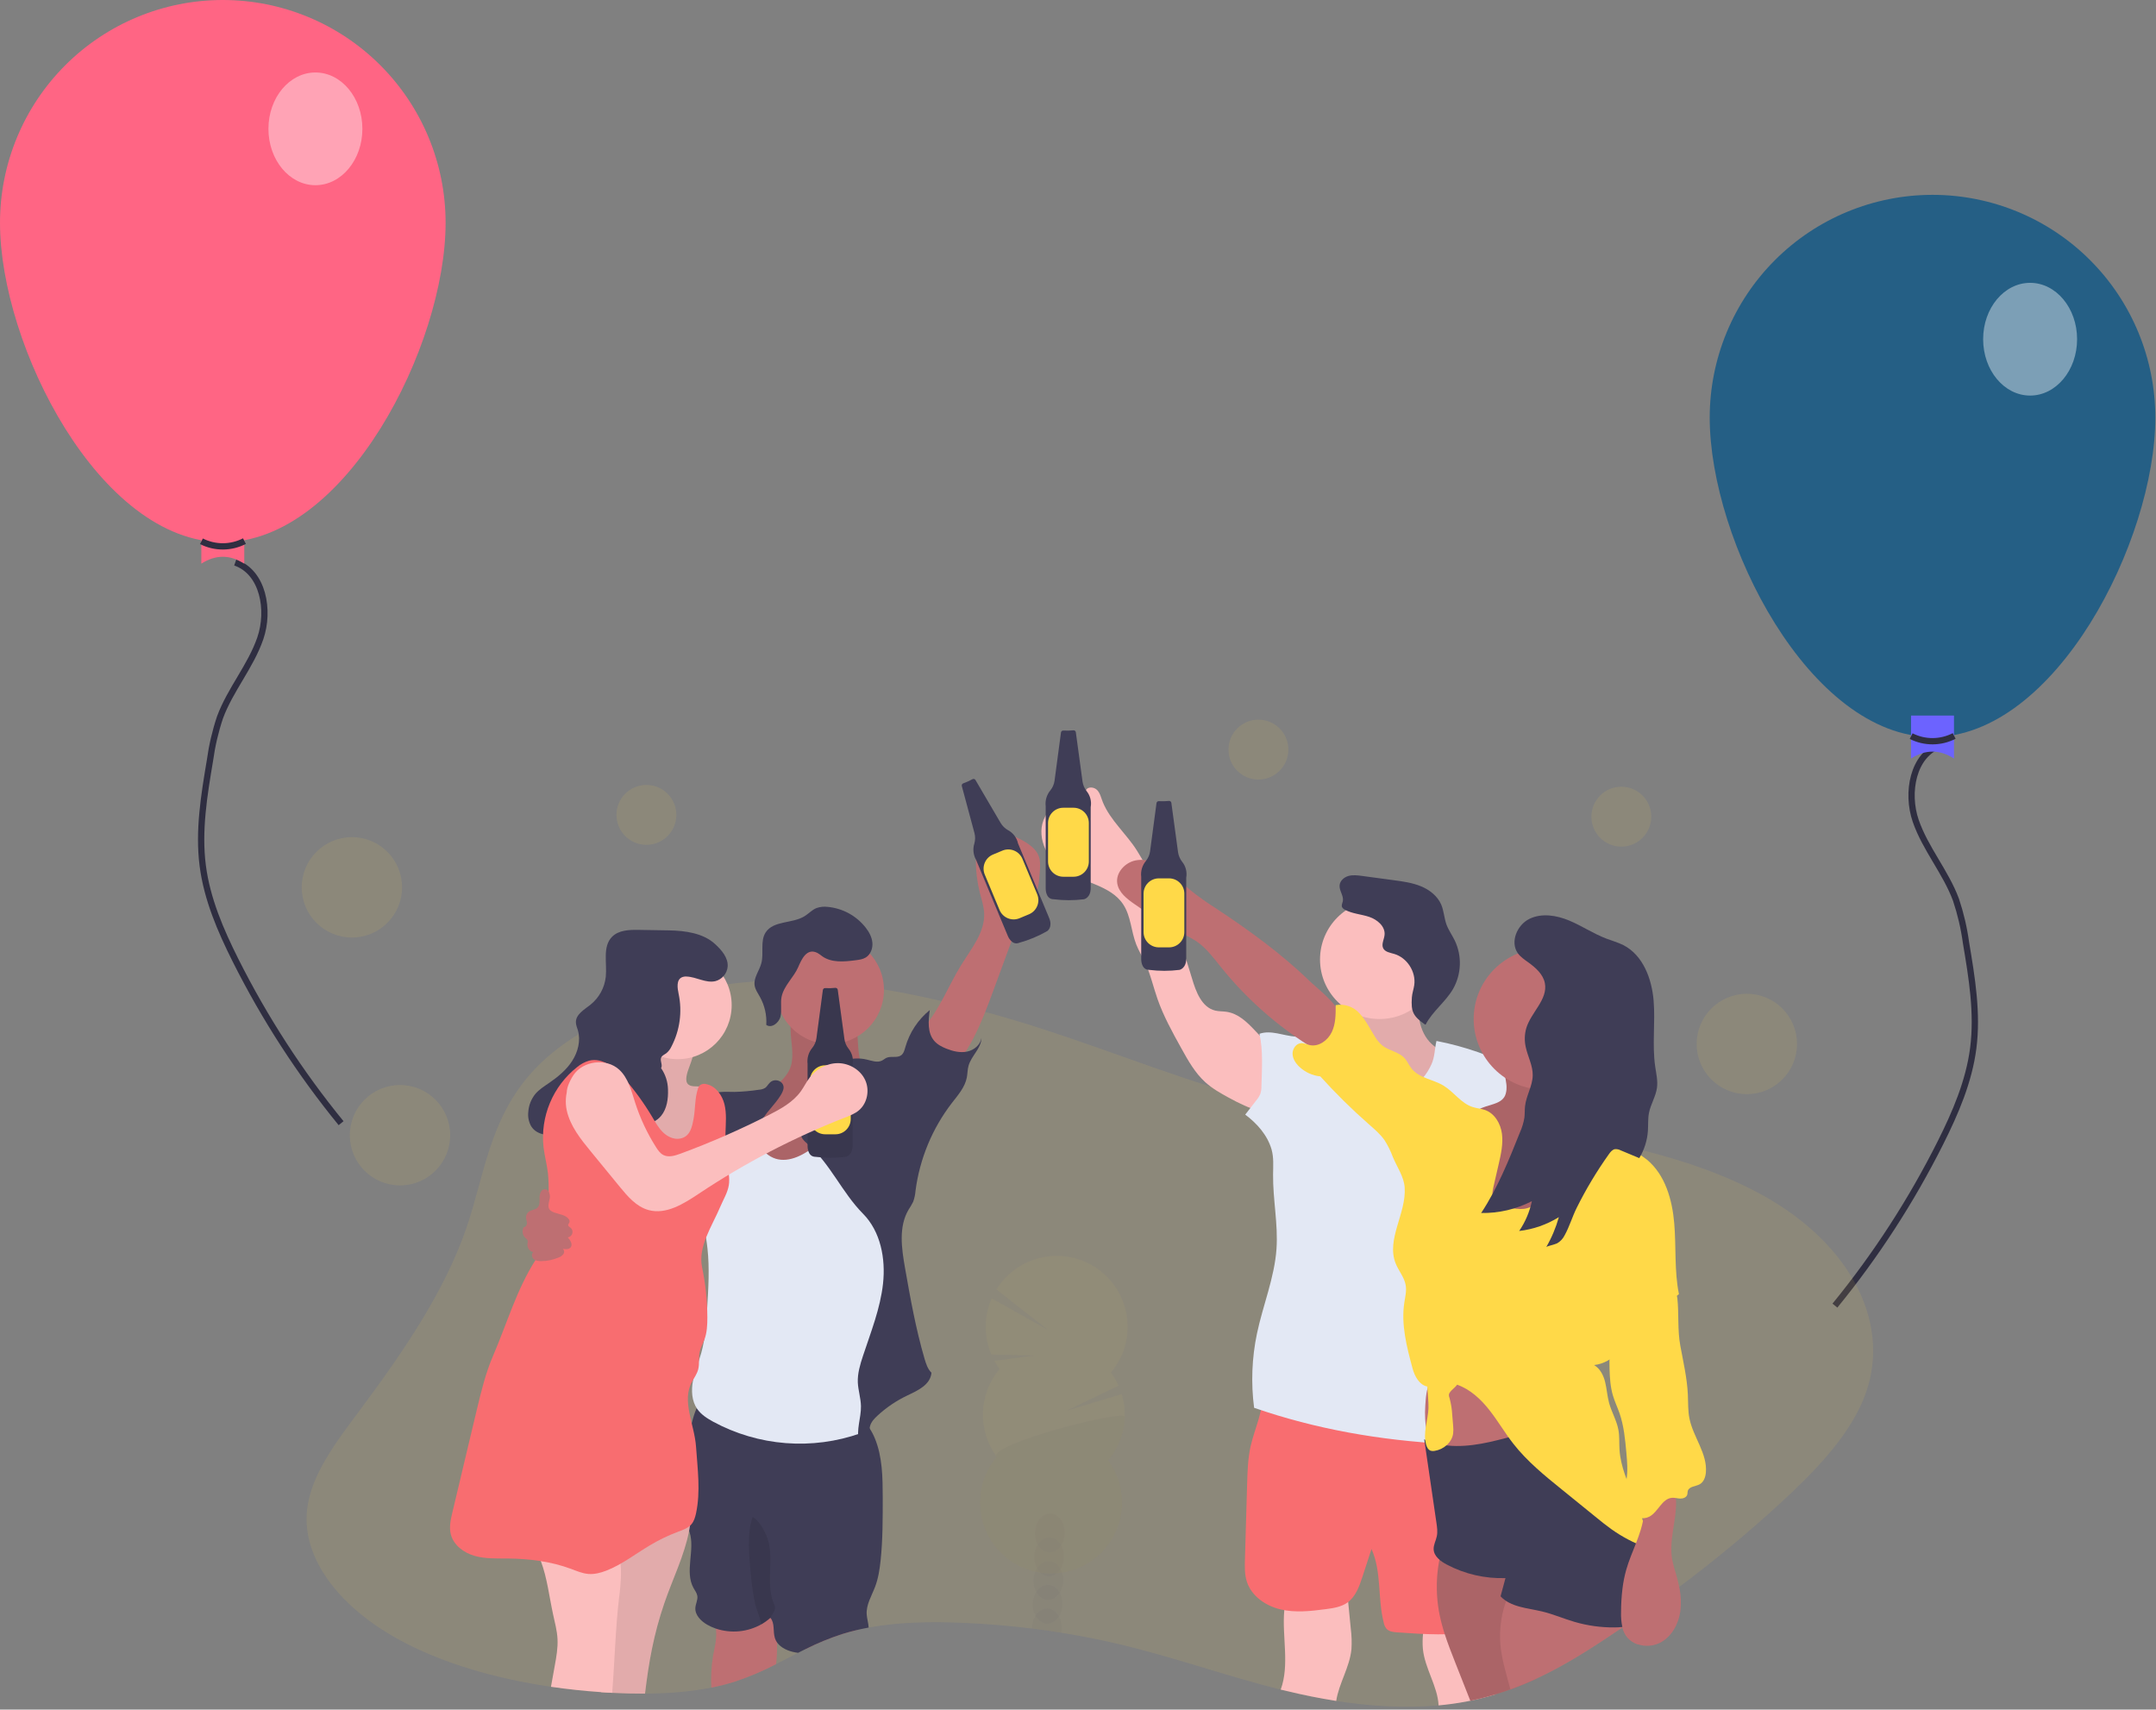 <svg width="686" height="544" viewBox="0 0 686 544" fill="none" xmlns="http://www.w3.org/2000/svg">
<rect x="0" y="0" width="686" height="544" fill="#808080" stroke="none"/>
<path d="M141.782 70.891C141.782 110.043 110.043 172.53 70.891 172.53C31.739 172.53 0 110.043 0 70.891C0 52.09 7.469 34.058 20.764 20.764C34.058 7.469 52.09 0 70.891 0C89.693 0 107.724 7.469 121.019 20.764C134.313 34.058 141.782 52.09 141.782 70.891Z" fill="#FF6584"/>
<path d="M74.846 179C83.755 182.067 85.888 194.216 82.823 203.126C79.759 212.036 73.269 219.426 70.004 228.264C68.514 232.722 67.444 237.308 66.809 241.965C64.943 253.052 63.073 264.334 64.51 275.485C65.874 286.063 70.159 296.036 74.94 305.569C84.2 324.028 95.463 341.412 108.526 357.406" stroke="#2F2E41" stroke-width="2"/>
<path d="M77.724 179.363C73.169 176.44 68.614 176.44 64.059 179.363V165.697H77.724V179.363Z" fill="#FF6584"/>
<path d="M64.094 172.241C66.217 173.316 68.566 173.871 70.946 173.862C73.326 173.852 75.669 173.277 77.784 172.185" stroke="#2F2E41" stroke-width="2"/>
<path opacity="0.4" d="M100.358 58.934C108.613 58.934 115.305 50.903 115.305 40.997C115.305 31.091 108.613 23.061 100.358 23.061C92.103 23.061 85.411 31.091 85.411 40.997C85.411 50.903 92.103 58.934 100.358 58.934Z" fill="white"/>
<path d="M617.516 237.051C608.607 240.118 606.475 252.267 609.539 261.177C612.603 270.086 619.093 277.477 622.359 286.315C623.849 290.772 624.918 295.359 625.553 300.016C627.419 311.103 629.29 322.385 627.852 333.536C626.489 344.114 622.203 354.086 617.422 363.62C608.162 382.079 596.899 399.463 583.836 415.457" stroke="#2F2E41" stroke-width="2"/>
<path d="M685.782 132.891C685.782 172.043 654.043 234.53 614.891 234.53C575.739 234.53 544 172.043 544 132.891C544 114.09 551.469 96.058 564.764 82.763C578.058 69.469 596.09 62 614.891 62C633.693 62 651.724 69.469 665.019 82.763C678.313 96.058 685.782 114.09 685.782 132.891Z" fill="#255F85"/>
<path d="M621.724 241.363C617.169 238.44 612.614 238.44 608.059 241.363V227.697H621.724V241.363Z" fill="#6C63FF"/>
<path d="M608.094 234.241C610.217 235.316 612.566 235.871 614.946 235.862C617.326 235.852 619.669 235.277 621.784 234.185" stroke="#2F2E41" stroke-width="2"/>
<path opacity="0.4" d="M645.947 125.873C654.202 125.873 660.894 117.842 660.894 107.936C660.894 98.03 654.202 90 645.947 90C637.692 90 631 98.03 631 107.936C631 117.842 637.692 125.873 645.947 125.873Z" fill="white"/>
<g clip-path="url(#clip0)">
<path opacity="0.1" d="M592.869 445.378C587.852 457.447 577.355 468.348 566.088 478.672C556.183 487.749 545.588 496.52 534.304 504.986C531.176 507.336 527.999 509.657 524.772 511.948L522.53 513.53C520.542 514.937 518.52 516.331 516.465 517.711L516.218 517.879C514.224 519.236 512.212 520.58 510.183 521.911C503.546 526.273 496.529 530.604 488.772 534.191C486.129 535.416 483.403 536.557 480.579 537.579C479.052 538.134 477.493 538.654 475.902 539.139C473.294 539.932 470.616 540.624 467.819 541.192C467.352 541.289 466.881 541.382 466.409 541.47C463.546 542.008 460.648 542.4 457.719 542.668C446.985 543.651 435.898 542.933 425.146 541.25C419.772 540.408 414.482 539.324 409.364 538.09C408.734 537.941 408.109 537.786 407.479 537.65C390.049 533.288 373.686 527.366 356.133 523.202C350.084 521.765 343.918 520.546 337.634 519.544C334.568 519.057 331.485 518.616 328.384 518.223C321.085 517.315 313.694 516.707 306.272 516.398C296.265 515.958 285.931 516.147 276.408 517.896C275.14 518.129 273.887 518.39 272.651 518.681C271.083 519.048 269.544 519.467 268.035 519.937C263.966 521.252 260.006 522.883 256.191 524.814C255.437 525.184 254.693 525.559 253.949 525.938C251.614 527.128 249.31 528.344 246.971 529.525C242.762 531.729 238.381 533.588 233.872 535.085C231.402 535.866 228.89 536.507 226.349 537.006C219.623 538.355 212.465 538.888 205.277 538.923C201.81 538.923 198.339 538.848 194.908 538.668H194.802C193.631 538.606 192.454 538.535 191.278 538.447C185.922 538.082 180.584 537.518 175.325 536.746C157.305 534.103 140.215 529.106 126.468 521.483C107.796 511.137 95.939 495.711 97.718 480.298C98.996 469.194 106.928 458.883 114.456 448.789C128.459 429.992 141.576 410.767 148.478 390.503C154.076 374.054 155.746 356.663 168.629 341.88C172.757 337.147 178.033 332.829 184.178 329.044C188.771 326.231 193.585 323.797 198.573 321.765C204.21 319.455 210.009 317.563 215.923 316.103C221.048 314.831 226.243 313.854 231.48 313.177C234.326 312.807 237.206 312.521 240.105 312.327C242.336 312.171 244.578 312.073 246.831 312.032H247.179C248.556 312.005 249.933 312.005 251.31 312.032C261.352 312.187 271.367 313.128 281.262 314.847C287.455 315.883 293.595 317.152 299.608 318.548C303.196 319.38 306.752 320.251 310.276 321.161C311.351 321.439 312.425 321.721 313.487 322.007C338.559 328.727 360.617 338.006 384.773 345.62C384.896 345.66 385.015 345.7 385.138 345.731C390.096 347.256 395.13 348.521 400.22 349.52C403.96 350.269 407.783 350.917 411.672 351.485C417.627 352.366 423.71 353.063 429.837 353.662L431.189 353.794C440.179 354.675 449.249 355.332 458.058 356.099C461.185 356.372 464.286 356.654 467.343 356.98C469.281 357.174 471.202 357.379 473.105 357.597C474.47 357.755 475.84 357.914 477.21 358.081C478.58 358.249 480.029 358.425 481.438 358.606C482.354 358.72 483.266 358.839 484.182 358.967C489.732 359.703 495.269 360.527 500.744 361.47C504.074 362.043 507.386 362.659 510.659 363.325C513.029 363.807 515.378 364.315 517.707 364.849C519.433 365.24 521.145 365.651 522.842 366.083C536.634 369.551 549.539 374.098 560.661 380.236C589.543 396.138 602.466 422.298 592.869 445.378Z" fill="#FFD948"/>
<path opacity="0.1" d="M205.673 268.832C210.935 268.832 215.2 264.565 215.2 259.302C215.2 254.038 210.935 249.771 205.673 249.771C200.411 249.771 196.146 254.038 196.146 259.302C196.146 264.565 200.411 268.832 205.673 268.832Z" fill="#FFD948"/>
<path opacity="0.1" d="M400.409 248.061C405.671 248.061 409.937 243.794 409.937 238.531C409.937 233.267 405.671 229 400.409 229C395.147 229 390.882 233.267 390.882 238.531C390.882 243.794 395.147 248.061 400.409 248.061Z" fill="#FFD948"/>
<path opacity="0.1" d="M515.878 269.405C521.14 269.405 525.405 265.138 525.405 259.874C525.405 254.611 521.14 250.344 515.878 250.344C510.616 250.344 506.351 254.611 506.351 259.874C506.351 265.138 510.616 269.405 515.878 269.405Z" fill="#FFD948"/>
<path opacity="0.1" d="M111.967 298.333C120.785 298.333 127.934 291.181 127.934 282.36C127.934 273.538 120.785 266.387 111.967 266.387C103.149 266.387 96 273.538 96 282.36C96 291.181 103.149 298.333 111.967 298.333Z" fill="#FFD948"/>
<path opacity="0.1" d="M127.274 377.205C136.092 377.205 143.241 370.053 143.241 361.232C143.241 352.41 136.092 345.259 127.274 345.259C118.455 345.259 111.307 352.41 111.307 361.232C111.307 370.053 118.455 377.205 127.274 377.205Z" fill="#FFD948"/>
<path opacity="0.1" d="M555.816 348.172C564.634 348.172 571.783 341.021 571.783 332.199C571.783 323.378 564.634 316.227 555.816 316.227C546.997 316.227 539.849 323.378 539.849 332.199C539.849 341.021 546.997 348.172 555.816 348.172Z" fill="#FFD948"/>
<path d="M252.081 334.464C252.16 335.805 252.081 337.151 251.847 338.474C250.966 342.567 247.24 345.378 243.632 347.511C240.025 349.643 236.061 351.662 233.916 355.261C231.33 359.61 232.154 365.458 235.189 369.52C238.223 373.583 243.033 376.002 247.984 377.011C257.014 378.875 266.902 376.257 273.672 370C280.443 363.743 283.839 353.966 282.178 344.885C278.504 345.4 275.232 342.157 274.042 338.641C272.853 335.125 273.1 331.313 272.637 327.625C272.604 327.002 272.416 326.396 272.091 325.863C271.576 325.149 270.664 324.858 269.814 324.625C265.568 323.457 258.423 320.901 254.023 321.88C250.059 322.787 252.015 331.133 252.081 334.464Z" fill="#BE6F72"/>
<path opacity="0.1" d="M252.081 334.464C252.16 335.805 252.081 337.151 251.847 338.474C250.966 342.567 247.24 345.378 243.632 347.511C240.025 349.643 236.061 351.662 233.916 355.261C231.33 359.61 232.154 365.458 235.189 369.52C238.223 373.583 243.033 376.002 247.984 377.011C257.014 378.875 266.902 376.257 273.672 370C280.443 363.743 283.839 353.966 282.178 344.885C278.504 345.4 275.232 342.157 274.042 338.641C272.853 335.125 273.1 331.313 272.637 327.625C272.604 327.002 272.416 326.396 272.091 325.863C271.576 325.149 270.664 324.858 269.814 324.625C265.568 323.457 258.423 320.901 254.023 321.88C250.059 322.787 252.015 331.133 252.081 334.464Z" fill="black"/>
<path d="M246.949 529.534C242.74 531.738 238.359 533.597 233.849 535.094C231.379 535.875 228.868 536.516 226.326 537.015C226.146 533.627 226.331 530.23 226.877 526.881C227.22 524.955 227.727 523.048 227.859 521.096C228.046 518.278 227.443 515.464 226.119 512.97C231.026 512.301 235.686 511.208 240.615 511.53L240.928 511.552C241.514 511.567 242.094 511.675 242.646 511.873C243.404 512.24 244.048 512.807 244.509 513.512C244.763 513.859 244.996 514.219 245.209 514.592C246.601 516.998 247.13 519.774 247.24 522.633C247.292 524.937 247.194 527.242 246.949 529.534Z" fill="#BE6F72"/>
<path d="M272.633 518.685C271.065 519.053 269.527 519.471 268.017 519.941C263.948 521.256 259.988 522.887 256.173 524.819C255.925 523.619 255.804 522.396 255.812 521.171C258.06 519.62 260.597 518.537 263.272 517.987C265.947 517.436 268.705 517.43 271.383 517.967C271.74 518.011 272.081 518.147 272.369 518.364C272.474 518.456 272.563 518.565 272.633 518.685Z" fill="#BE6F72"/>
<path d="M280.205 496.442C279.905 499.324 279.465 502.215 278.443 504.925C277.337 507.833 275.54 510.653 275.769 513.759C275.87 515.107 276.328 516.57 276.395 517.905C275.126 518.137 273.874 518.399 272.637 518.69C271.069 519.057 269.531 519.475 268.021 519.945C263.952 521.261 259.992 522.892 256.177 524.823C255.424 525.193 254.679 525.568 253.935 525.947C253.627 525.907 253.323 525.859 253.014 525.801C250.812 525.4 248.495 524.413 247.249 522.651C246.963 522.245 246.739 521.8 246.584 521.329C245.866 519.183 246.614 516.509 245.121 514.808L245.051 514.869L244.998 514.905C244.18 515.646 243.282 516.293 242.32 516.835C240.13 518.074 237.705 518.839 235.201 519.081C232.697 519.322 230.17 519.034 227.784 518.236C226.839 517.914 225.926 517.504 225.058 517.011C223.04 515.861 221.093 513.927 221.252 511.618C221.34 510.331 222.076 509.097 221.878 507.824C221.732 506.912 221.133 506.154 220.684 505.348C217.737 500.06 221.252 493.261 219.402 487.515C219.358 487.379 219.31 487.242 219.261 487.11C219.125 486.735 218.97 486.374 218.821 486.013C218.442 485.171 218.019 484.343 217.684 483.479C217.405 482.753 217.185 482.006 217.024 481.245C216.608 479.036 216.46 476.784 216.583 474.539C216.583 468.621 217.64 462.563 219.147 456.861C219.415 455.848 219.715 454.416 220.111 452.856C220.498 451.212 221.019 449.602 221.671 448.044C222.551 446.017 223.75 444.4 225.388 444.017C227.855 443.44 231.625 444.66 234.127 444.96L244.016 446.141L263.788 448.507C267.202 448.917 270.787 449.388 273.602 451.309C273.787 451.437 273.968 451.569 274.148 451.71C274.892 452.296 275.558 452.974 276.13 453.728C276.333 453.988 276.527 454.261 276.712 454.539C277.353 455.521 277.899 456.563 278.341 457.65C280.795 463.545 280.852 470.124 280.87 476.509C280.87 483.171 280.892 489.829 280.205 496.442Z" fill="#3F3D56"/>
<path opacity="0.1" d="M242.298 516.861C241.703 514.57 240.448 511.252 240.263 510.348C239.642 507.318 239.192 504.255 238.915 501.175C238.426 495.684 237.545 487.956 239.483 482.734C241.302 483.704 242.901 486.449 243.742 488.322C246.79 495.112 243.359 503.448 246.222 510.318C246.436 510.729 246.569 511.178 246.614 511.639C246.565 512.226 246.354 512.787 246.006 513.261L245.042 514.865L242.298 516.861Z" fill="black"/>
<path d="M305.735 307.238C308.977 301.95 313.417 296.751 313.139 290.569C313.038 288.366 312.315 286.211 311.765 284.052C310.187 277.803 310.083 271.273 311.461 264.977C316.908 264.102 322.483 265.351 327.036 268.467C328.476 269.463 329.842 270.701 330.476 272.336C331.062 273.843 330.965 275.522 330.859 277.134C330.617 280.84 330.287 284.792 328.005 287.709C327.296 288.621 326.424 289.393 325.732 290.313C324.723 291.635 324.133 293.248 323.556 294.821L316.068 315.2C312.289 325.471 308.193 336.213 299.868 343.321C299.665 343.493 293.701 335.019 293.208 334.169C291.212 330.684 292.085 329.212 294.498 326.295C299.26 320.527 301.845 313.57 305.735 307.238Z" fill="#BE6F72"/>
<path d="M219.922 480.937C219.897 482.458 219.769 483.976 219.539 485.48C219.46 486.035 219.367 486.586 219.257 487.137C217.755 494.98 214.016 502.44 211.399 510.08C207.95 520.166 206.435 528.917 205.233 538.932C201.766 538.932 198.295 538.857 194.864 538.677H194.758C193.586 538.615 192.41 538.544 191.234 538.456C192.296 529.115 190.353 519.316 192.252 509.965C193.018 506.203 194.326 502.55 195.115 498.804C195.358 497.702 195.542 496.587 195.666 495.464C195.776 494.398 195.833 493.292 196.313 492.332C196.357 492.239 196.407 492.149 196.463 492.063C196.885 491.398 197.408 490.803 198.013 490.3C203.38 485.592 209.944 482.461 216.98 481.254C217.98 481.118 218.953 481.003 219.922 480.937Z" fill="#FBBEBE"/>
<path opacity="0.1" d="M219.922 480.937C219.897 482.458 219.769 483.976 219.539 485.48C219.46 486.035 219.367 486.586 219.257 487.137C217.755 494.98 214.016 502.44 211.399 510.08C207.95 520.166 206.435 528.917 205.233 538.932C201.766 538.932 198.295 538.857 194.864 538.677H194.758C193.586 538.615 192.41 538.544 191.234 538.456C192.296 529.115 190.353 519.316 192.252 509.965C193.018 506.203 194.326 502.55 195.115 498.804C195.358 497.702 195.542 496.587 195.666 495.464C195.776 494.398 195.833 493.292 196.313 492.332C196.357 492.239 196.407 492.149 196.463 492.063C196.885 491.398 197.408 490.803 198.013 490.3C203.38 485.592 209.944 482.461 216.98 481.254C217.98 481.118 218.953 481.003 219.922 480.937Z" fill="black"/>
<path d="M197.591 501.016C197.519 503.465 197.318 505.908 196.987 508.335C195.811 518.254 195.591 528.604 194.785 538.672C193.613 538.611 192.437 538.54 191.261 538.452C185.905 538.086 180.566 537.522 175.307 536.751C175.712 534.483 176.121 532.216 176.532 529.948C177.034 527.168 177.536 524.361 177.391 521.541C177.254 518.875 176.541 516.28 175.972 513.667C174.761 508.071 174.083 502.034 172.087 496.756C171.047 493.795 169.386 491.091 167.216 488.824C175.47 485.581 183.403 485.396 192.27 485.74C192.899 485.705 193.525 485.858 194.067 486.181C194.487 486.545 194.799 487.017 194.97 487.547C196.302 490.753 197.138 494.143 197.45 497.602C197.556 498.737 197.603 499.876 197.591 501.016Z" fill="#FBBEBE"/>
<path d="M264.079 332.19C273.566 332.19 281.257 324.496 281.257 315.006C281.257 305.515 273.566 297.821 264.079 297.821C254.591 297.821 246.9 305.515 246.9 315.006C246.9 324.496 254.591 332.19 264.079 332.19Z" fill="#BE6F72"/>
<path d="M267.652 355.169C269.854 351.41 271.783 346.718 276.021 345.673C278.412 345.078 280.901 345.889 283.231 346.687C283.906 346.847 284.519 347.202 284.993 347.709C285.337 348.255 285.522 348.887 285.526 349.533C286.264 357.301 286.238 365.123 285.451 372.886C284.892 378.381 283.949 383.849 283.782 389.37C283.548 397.024 284.808 404.678 284.394 412.322C284.081 418.117 282.813 423.81 281.553 429.472L276.267 453.177C276.173 453.911 275.879 454.604 275.417 455.182C274.971 455.591 274.438 455.892 273.858 456.063C266.207 458.769 258.074 459.839 249.984 459.206C241.894 458.572 234.027 456.248 226.89 452.384C224.983 451.335 223.08 450.124 221.838 448.335C220.076 445.797 219.913 442.439 220.486 439.399C221.059 436.359 222.296 433.49 223.129 430.507C224.415 425.88 224.719 421.051 225.01 416.257C225.397 409.947 225.785 403.598 225.111 397.31C224.648 392.979 223.684 388.714 222.957 384.418C221.887 377.943 221.266 371.401 221.098 364.841C220.988 360.923 221.169 356.574 223.878 353.75C225.199 352.375 226.961 351.547 228.754 350.877C231.762 349.767 235.123 349.115 238.162 350.128C241.201 351.141 243.65 354.332 242.932 357.456C242.602 358.905 241.664 360.174 241.435 361.646C241.131 363.594 242.162 365.554 243.637 366.872C251.574 374.045 263.692 361.972 267.652 355.169Z" fill="#E3E8F4"/>
<path d="M268.281 337.61C270.692 336.722 273.311 336.568 275.809 337.169C277.399 337.548 279.117 338.218 280.584 337.509C281.117 337.253 281.557 336.835 282.094 336.597C283.548 335.958 285.433 336.742 286.719 335.812C287.53 335.226 287.794 334.16 288.067 333.191C289.39 328.563 292.1 324.454 295.833 321.417C295.37 324.797 295.035 328.643 297.269 331.225C298.286 332.397 299.713 333.133 301.158 333.706C303.233 334.53 305.51 335.076 307.699 334.627C309.888 334.178 311.936 332.521 312.284 330.313C312.209 333.631 309.051 335.949 308.166 339.152C307.831 340.351 307.862 341.624 307.629 342.849C307.034 345.978 304.801 348.489 302.849 351.009C296.617 359.116 292.636 368.726 291.309 378.866C291.219 380.069 290.967 381.255 290.56 382.391C290.129 383.262 289.64 384.104 289.098 384.911C285.869 390.366 286.865 397.249 287.962 403.479C289.675 413.239 291.384 422.801 294.159 432.314C294.635 433.94 295.172 435.636 296.383 436.821C296 440.668 292.12 442.422 288.631 444.083C285.187 445.726 282.009 447.878 279.205 450.468C278.201 451.393 277.21 452.433 276.844 453.75C276.5 454.988 276.747 456.35 276.307 457.553C275.866 458.756 274.104 459.619 273.329 458.606C272.36 454.98 274.016 451.186 273.941 447.432C273.888 444.898 273.06 442.435 272.941 439.901C272.827 437.033 273.673 434.217 274.571 431.494C277.073 423.911 280.095 416.398 280.962 408.463C281.83 400.527 280.209 391.86 274.58 386.198C267.898 379.447 264.189 370.296 257.027 364.096C255.891 363.113 254.605 361.893 254.794 360.404C254.925 359.748 255.214 359.134 255.635 358.615C258.093 355.143 261.361 352.309 264.004 348.987C266.647 345.665 268.761 341.84 268.281 337.61Z" fill="#3F3D56"/>
<path d="M244.764 344.717C244.324 345.158 244.02 345.766 243.509 346.145C242.912 346.513 242.232 346.724 241.531 346.757C238.939 347.151 236.325 347.385 233.704 347.458C231.502 347.458 229.216 347.264 227.097 347.867C224.141 348.705 221.781 351.04 220.301 353.728C218.821 356.416 218.12 359.456 217.552 362.483C216.299 369.152 215.629 375.918 215.548 382.703C219.179 379.807 222.414 376.447 225.172 372.71C227.286 369.841 229.202 366.669 232.22 364.752C233.607 363.871 235.166 363.289 236.563 362.43C239.474 360.637 241.492 357.737 243.43 354.939C244.857 352.864 248.984 348.81 249.31 346.325C249.587 343.95 246.306 342.791 244.764 344.717Z" fill="#3F3D56"/>
<path d="M260.11 303.241C260.654 303.568 261.175 303.931 261.669 304.329C264.66 306.418 268.664 306.03 272.28 305.554C273.39 305.413 274.531 305.255 275.482 304.673C277.011 303.73 277.729 301.791 277.579 299.998C277.429 298.205 276.526 296.552 275.425 295.151C273.966 293.297 272.146 291.758 270.076 290.628C268.005 289.498 265.726 288.8 263.378 288.577C262.162 288.418 260.926 288.549 259.771 288.96C258.348 289.546 257.278 290.754 255.965 291.56C252.093 293.939 246.129 292.882 243.632 296.68C241.804 299.483 243.108 303.29 242.244 306.51C241.601 308.916 239.747 311.106 240.104 313.561C240.302 314.882 241.13 316.037 241.791 317.218C243.308 319.932 244.01 323.028 243.813 326.132C245.508 327.33 247.874 325.466 248.345 323.448C248.816 321.43 248.275 319.28 248.675 317.244C249.384 313.671 252.538 311.049 253.961 307.771C254.983 305.422 256.648 301.457 260.11 303.241Z" fill="#3F3D56"/>
<path d="M218.459 342.356C218.327 343.158 218.243 344.043 218.688 344.722C219.569 346.044 221.587 345.568 223.172 345.766C225.643 346.07 227.467 348.41 227.947 350.869C228.427 353.327 227.854 355.83 227.229 358.245C225.814 363.717 224.128 369.112 222.172 374.429C216.913 373.808 211.376 371.785 208.584 367.295C206.047 363.211 206.307 358.007 204.695 353.477C203.563 350.287 201.532 347.511 199.523 344.788C202.752 345.193 205.06 341.501 205.25 338.249C205.439 334.997 204.417 331.697 205.113 328.52C205.276 327.767 218.001 330.142 219.239 331.001C222.816 333.481 219.023 338.91 218.459 342.356Z" fill="#FBBEBE"/>
<path opacity="0.1" d="M218.459 342.356C218.327 343.158 218.243 344.043 218.688 344.722C219.569 346.044 221.587 345.568 223.172 345.766C225.643 346.07 227.467 348.41 227.947 350.869C228.427 353.327 227.854 355.83 227.229 358.245C225.814 363.717 224.128 369.112 222.172 374.429C216.913 373.808 211.376 371.785 208.584 367.295C206.047 363.211 206.307 358.007 204.695 353.477C203.563 350.287 201.532 347.511 199.523 344.788C202.752 345.193 205.06 341.501 205.25 338.249C205.439 334.997 204.417 331.697 205.113 328.52C205.276 327.767 218.001 330.142 219.239 331.001C222.816 333.481 219.023 338.91 218.459 342.356Z" fill="black"/>
<path d="M215.628 337.037C225.115 337.037 232.806 329.344 232.806 319.853C232.806 310.362 225.115 302.668 215.628 302.668C206.14 302.668 198.449 310.362 198.449 319.853C198.449 329.344 206.14 337.037 215.628 337.037Z" fill="#FBBEBE"/>
<path d="M210.338 339.888C210.963 338.91 209.897 337.544 210.386 336.491C210.677 335.857 211.412 335.583 211.98 335.169C212.693 334.589 213.262 333.852 213.641 333.015C216.316 327.874 217.125 321.964 215.932 316.293C215.526 314.389 215.165 311.86 216.905 311.005C217.387 310.79 217.916 310.699 218.442 310.741C221.578 310.842 224.609 312.944 227.652 312.199C228.691 311.917 229.619 311.324 230.312 310.499C231.005 309.675 231.429 308.658 231.529 307.586C231.727 304.74 229.595 302.298 227.498 300.382C223.723 296.91 217.971 296.139 212.844 296.055L203.308 295.896C200.255 295.843 196.833 295.94 194.71 298.13C191.653 301.281 193.19 306.436 192.75 310.803C192.375 314.288 190.632 317.481 187.904 319.681C185.927 321.259 183.205 322.766 183.24 325.286C183.24 326.167 183.619 326.969 183.861 327.802C184.834 331.098 183.905 334.742 182.037 337.628C180.17 340.514 177.439 342.735 174.607 344.678C173.091 345.713 171.523 346.709 170.325 348.115C169.012 349.738 168.232 351.728 168.092 353.812C167.904 355.404 168.231 357.015 169.026 358.408C170.889 361.386 175.36 361.823 178.421 360.095C181.482 358.368 183.35 355.099 184.588 351.812C185.328 349.86 186.081 347.626 187.975 346.749C190.371 345.634 193.172 347.397 194.732 349.534C196.291 351.671 197.251 354.279 199.246 356.015C202.374 358.738 207.695 358.298 210.338 355.099C212.227 352.803 212.646 349.626 212.54 346.652C212.487 344.23 211.721 341.877 210.338 339.888Z" fill="#3F3D56"/>
<path d="M216.504 362.285C214.544 362.704 212.496 361.778 211.038 360.395C209.58 359.011 208.597 357.227 207.576 355.499C204.985 351.143 202.015 347.023 198.7 343.188C195.811 339.853 191.789 336.464 187.499 337.495C186.062 337.91 184.73 338.623 183.588 339.588C179.805 342.584 176.844 346.492 174.982 350.944C173.12 355.397 172.418 360.25 172.941 365.048C173.276 367.854 174.038 370.6 174.355 373.42C174.569 375.744 174.631 378.08 174.54 380.412C174.421 387.515 174.179 395.028 170.351 401.012C164.418 410.265 161.242 421.316 156.886 431.415C154.534 436.874 153.125 442.686 151.742 448.467C150.922 451.898 150.104 455.328 149.288 458.756L143.958 481.184C143.408 483.497 142.857 485.92 143.439 488.234C144.32 491.688 147.566 494.103 150.988 495.085C154.411 496.068 158.036 495.9 161.59 495.931C168.391 495.997 175.245 496.843 181.627 499.205C183.451 499.879 185.27 500.686 187.213 500.844C189.155 501.003 191.089 500.496 192.908 499.791C197.872 497.87 202.127 494.504 206.699 491.785C209.555 490.063 212.563 488.608 215.685 487.436C217.253 486.85 218.935 486.295 220.014 485.013C220.829 484.048 221.195 482.787 221.464 481.554C222.952 474.609 221.953 467.414 221.464 460.329C220.975 453.243 216.742 445.757 220.243 439.58C220.948 438.333 221.79 437.134 222.151 435.751C222.626 433.944 222.226 432.001 222.626 430.177C222.922 428.828 223.631 427.617 224.115 426.326C224.961 424.052 225.075 421.576 225.067 419.148C225.047 413.817 224.486 408.502 223.393 403.285C222.005 396.676 226.595 390.141 229.225 383.898C230.167 381.664 231.502 379.553 231.894 377.161C232.246 375.001 231.793 372.803 231.453 370.639C230.947 367.286 230.741 363.895 230.837 360.505C230.92 357.465 231.242 354.367 230.515 351.41C229.788 348.454 227.714 345.585 224.732 344.977C224.397 344.879 224.046 344.856 223.701 344.91C223.357 344.965 223.029 345.094 222.741 345.29C222.397 345.628 222.154 346.055 222.041 346.524C221.072 349.494 221.261 352.693 220.719 355.777C220.177 358.861 219.543 361.633 216.504 362.285Z" fill="#F86D70"/>
<path d="M174.937 381.21C175.117 379.989 174.549 378.368 173.316 378.412C172.179 378.456 171.673 379.879 171.677 381.021C171.682 382.162 171.836 383.47 171.03 384.272C170.316 384.982 169.136 384.96 168.308 385.537C168.015 385.745 167.778 386.021 167.614 386.341C167.451 386.661 167.367 387.015 167.369 387.374C167.369 387.987 167.647 388.573 167.665 389.185C167.682 389.798 167.273 390.507 166.665 390.468C166.352 390.992 166.222 391.604 166.295 392.21C166.367 392.816 166.638 393.381 167.065 393.816C167.383 394.125 167.797 394.389 167.902 394.821C167.936 395.124 167.912 395.43 167.832 395.724C167.647 396.936 168.484 398.293 169.704 398.425C169.021 398.914 169.158 400.06 169.783 400.628C170.409 401.197 171.307 401.307 172.149 401.307C174.058 401.296 175.946 400.905 177.703 400.157C178.304 399.958 178.836 399.591 179.236 399.099C179.421 398.846 179.51 398.534 179.486 398.221C179.463 397.908 179.329 397.613 179.108 397.39C179.962 397.531 180.989 397.61 181.548 396.949C182.328 396.024 181.491 394.654 180.667 393.759C181.009 393.708 181.328 393.558 181.585 393.327C181.842 393.097 182.026 392.795 182.113 392.461C182.2 392.127 182.187 391.774 182.076 391.447C181.965 391.12 181.76 390.833 181.486 390.622C181.205 390.415 180.821 390.234 180.782 389.886C180.742 389.538 181.037 389.313 181.161 389.005C181.442 388.313 180.799 387.608 180.178 387.189C178.707 386.211 176.54 386.229 175.232 385.242C173.924 384.255 174.747 382.532 174.937 381.21Z" fill="#BE6F72"/>
<path d="M265.806 314.349C264.739 314.457 263.666 314.482 262.595 314.424C262.413 314.404 262.23 314.457 262.085 314.571C261.941 314.684 261.847 314.85 261.824 315.032L259.776 330.401C259.619 331.517 259.162 332.569 258.455 333.446C257.872 334.144 257.438 334.954 257.181 335.827C256.925 336.699 256.85 337.615 256.962 338.518V364.625C256.962 364.625 256.829 368.106 259.503 368.106C262.703 368.508 265.941 368.508 269.141 368.106C269.141 368.106 271.281 367.7 271.281 364.488V338.782C271.444 337.885 271.411 336.964 271.183 336.081C270.955 335.199 270.537 334.376 269.96 333.671C269.276 332.791 268.834 331.747 268.678 330.644L266.551 314.953C266.526 314.777 266.436 314.616 266.298 314.504C266.159 314.392 265.984 314.337 265.806 314.349Z" fill="#3F3D56"/>
<path opacity="0.1" d="M265.806 314.349C264.739 314.457 263.666 314.482 262.595 314.424C262.413 314.404 262.23 314.457 262.085 314.571C261.941 314.684 261.847 314.85 261.824 315.032L259.776 330.401C259.619 331.517 259.162 332.569 258.455 333.446C257.872 334.144 257.438 334.954 257.181 335.827C256.925 336.699 256.85 337.615 256.962 338.518V364.625C256.962 364.625 256.829 368.106 259.503 368.106C262.703 368.508 265.941 368.508 269.141 368.106C269.141 368.106 271.281 367.7 271.281 364.488V338.782C271.444 337.885 271.411 336.964 271.183 336.081C270.955 335.199 270.537 334.376 269.96 333.671C269.276 332.791 268.834 331.747 268.678 330.644L266.551 314.953C266.526 314.777 266.436 314.616 266.298 314.504C266.159 314.392 265.984 314.337 265.806 314.349Z" fill="black"/>
<path d="M265.819 338.985H262.572C259.884 338.985 257.705 341.165 257.705 343.854V356.072C257.705 358.761 259.884 360.941 262.572 360.941H265.819C268.507 360.941 270.686 358.761 270.686 356.072V343.854C270.686 341.165 268.507 338.985 265.819 338.985Z" fill="#FFD948"/>
<path d="M309.444 247.938C308.502 248.456 307.521 248.898 306.51 249.26C306.335 249.312 306.187 249.431 306.097 249.59C306.008 249.75 305.983 249.938 306.03 250.115L310.056 265.096C310.344 266.183 310.332 267.328 310.021 268.409C309.749 269.278 309.66 270.193 309.759 271.098C309.857 272.002 310.141 272.877 310.593 273.666L320.645 297.76C320.645 297.76 321.86 301.02 324.332 299.989C327.442 299.126 330.432 297.873 333.229 296.261C333.229 296.261 335.048 295.063 333.815 292.102L323.917 268.379C323.723 267.488 323.337 266.65 322.787 265.923C322.238 265.196 321.537 264.596 320.733 264.166C319.764 263.618 318.955 262.827 318.385 261.871L310.382 248.211C310.291 248.053 310.143 247.936 309.968 247.886C309.793 247.835 309.605 247.853 309.444 247.938Z" fill="#3F3D56"/>
<path d="M318.947 270.673L315.951 271.923C313.47 272.959 312.298 275.81 313.333 278.292L318.037 289.568C319.072 292.05 321.923 293.222 324.403 292.186L327.399 290.936C329.88 289.9 331.052 287.049 330.017 284.567L325.313 273.291C324.278 270.809 321.427 269.637 318.947 270.673Z" fill="#FFD948"/>
<path d="M185.834 340.342C181.099 342.294 179.227 348.365 180.337 353.362C181.447 358.359 184.79 362.523 188.05 366.484L197.185 377.632C199.709 380.716 202.471 383.964 206.32 385.039C211.95 386.612 217.579 383.025 222.446 379.782C236.974 370.097 252.504 362.008 268.766 355.653C270.356 355.037 271.986 354.411 273.294 353.309C276.007 351.027 276.769 346.819 275.258 343.616C273.748 340.412 270.228 338.328 266.682 338.302C263.137 338.275 259.688 340.152 257.556 342.99C256.538 344.343 255.794 345.889 254.812 347.264C252.328 350.718 248.451 352.855 244.659 354.785C235.515 359.453 226.101 363.572 216.469 367.123C214.707 367.766 212.72 368.379 211.06 367.528C210.042 367.004 209.355 366.013 208.739 365.043C205.929 360.618 203.693 355.854 202.087 350.864C200.885 347.118 199.912 343.038 197.022 340.377C192.926 336.605 185.508 337.508 182.438 342.139C182.438 342.139 178.839 347.405 181.042 349.608C183.244 351.811 185.834 340.342 185.834 340.342Z" fill="#FBBEBE"/>
<path d="M432.867 322.109C433.51 323.823 433.528 325.7 433.435 327.528C433.321 329.758 432.761 332.375 430.691 333.226C429.343 333.768 427.678 333.358 426.48 334.177C425.027 335.164 425.097 337.288 425.322 339.024C425.943 343.796 426.643 348.744 429.242 352.781C430.638 354.944 432.528 356.746 434.444 358.469C438.263 361.915 442.452 365.281 447.469 366.431C448.286 366.662 449.146 366.698 449.979 366.537C450.801 366.283 451.548 365.829 452.151 365.215C455.058 362.545 456.556 358.733 458.494 355.279C459.864 352.807 461.498 350.432 462.269 347.709C462.903 345.33 462.861 342.82 462.147 340.464C461.432 338.107 460.074 335.997 458.225 334.371C457.366 333.635 456.415 333.019 455.582 332.256C453.406 330.282 452.138 327.449 451.618 324.558C451.098 321.668 451.178 318.694 451.429 315.746C447.024 315.407 442.65 315.94 438.351 316.799C436.439 317.182 433.748 317.359 432.017 318.271C430.07 319.306 432.334 320.633 432.867 322.109Z" fill="#FBBEBE"/>
<path opacity="0.1" d="M432.867 322.109C433.51 323.823 433.528 325.7 433.435 327.528C433.321 329.758 432.761 332.375 430.691 333.226C429.343 333.768 427.678 333.358 426.48 334.177C425.027 335.164 425.097 337.288 425.322 339.024C425.943 343.796 426.643 348.744 429.242 352.781C430.638 354.944 432.528 356.746 434.444 358.469C438.263 361.915 442.452 365.281 447.469 366.431C448.286 366.662 449.146 366.698 449.979 366.537C450.801 366.283 451.548 365.829 452.151 365.215C455.058 362.545 456.556 358.733 458.494 355.279C459.864 352.807 461.498 350.432 462.269 347.709C462.903 345.33 462.861 342.82 462.147 340.464C461.432 338.107 460.074 335.997 458.225 334.371C457.366 333.635 456.415 333.019 455.582 332.256C453.406 330.282 452.138 327.449 451.618 324.558C451.098 321.668 451.178 318.694 451.429 315.746C447.024 315.407 442.65 315.94 438.351 316.799C436.439 317.182 433.748 317.359 432.017 318.271C430.07 319.306 432.334 320.633 432.867 322.109Z" fill="black"/>
<path d="M408.289 335.076C401.136 332.622 397.718 323.034 390.23 321.959C389.049 321.787 387.838 321.853 386.679 321.58C382.367 320.558 380.513 315.57 379.266 311.318C375.064 297.143 369.576 283.272 361.78 270.705C358.489 265.418 353.287 261.073 350.913 255.283C350.367 253.961 350.09 252.455 349.107 251.41C348.125 250.366 346.024 250.216 345.491 251.547C345.342 252.018 345.309 252.518 345.394 253.005L345.909 258.491L336.95 257.685C336.122 257.543 335.271 257.604 334.47 257.861C333.606 258.294 332.917 259.011 332.519 259.892C329.489 265.59 332.717 273.054 338.065 276.658C344.311 280.866 353.23 281.505 357.379 287.784C359.846 291.52 359.894 296.328 361.52 300.5C362.295 302.496 363.427 304.329 364.33 306.264C366.052 309.952 366.933 313.962 368.268 317.804C370.179 323.298 373.012 328.418 375.835 333.508C378.011 337.438 380.24 341.439 383.587 344.444C385.79 346.418 388.38 347.881 390.97 349.291C397.339 352.772 404.849 356.121 411.597 353.45C411.984 347.431 410.474 340.721 408.289 335.076Z" fill="#FBBEBE"/>
<path d="M430.009 524.757C429.467 530.507 425.978 535.715 425.163 541.25C419.79 540.408 414.5 539.324 409.381 538.09C408.751 537.941 408.126 537.786 407.496 537.65C410.394 529.719 407.871 520.836 408.637 512.389C408.712 511.578 408.818 510.767 408.958 509.965C415.596 507.7 421.591 504.678 428.551 505.559C428.687 506.969 428.828 508.383 428.965 509.793C429.244 512.611 429.52 515.425 429.793 518.236C430.072 520.398 430.144 522.581 430.009 524.757Z" fill="#FBBEBE"/>
<path d="M475.915 539.139C473.307 539.932 470.629 540.624 467.832 541.193C467.366 541.289 466.894 541.382 466.423 541.47C463.56 542.008 460.662 542.4 457.732 542.669C457.433 536.544 453.328 530.913 452.729 524.625C452.606 523.062 452.622 521.492 452.777 519.932C452.83 519.315 452.892 518.699 452.949 518.082L454.191 505.405C455.18 505.28 456.177 505.232 457.173 505.259C462.899 505.396 468.11 507.877 473.783 509.811C474.206 512.486 474.354 515.196 474.224 517.901C474.008 524.784 472.902 531.75 475.457 538.064C475.602 538.421 475.761 538.778 475.915 539.139Z" fill="#FBBEBE"/>
<path d="M401.563 442.492C402.334 448.502 399.264 454.257 397.934 460.166C397.053 464.074 396.934 468.097 396.815 472.107L396.119 496.125C396.049 498.527 395.987 500.972 396.718 503.277C398.189 507.894 402.722 511.014 407.439 512.124C412.157 513.235 417.09 512.671 421.895 512.036C424.252 511.723 426.71 511.358 428.661 509.996C431.343 508.124 432.515 504.788 433.528 501.677L436.387 492.895C439.677 500.307 438.285 508.41 440.259 516.275C440.385 517.002 440.688 517.688 441.14 518.271C441.972 519.196 443.342 519.342 444.588 519.43C453.222 520.038 461.974 520.642 470.466 518.989C472.801 518.549 475.236 517.835 476.848 516.081C478.725 514.041 479.051 511.04 479.029 508.269C478.91 498.747 475.47 489.56 474.703 480.069C474.373 476.002 474.536 471.913 474.391 467.833C474.276 464.764 473.99 461.704 473.532 458.668C473.386 457.277 473.005 455.921 472.404 454.658C471.083 452.19 468.339 450.851 465.74 449.811C445.549 441.607 423.34 441.686 401.563 442.492Z" fill="#F86D70"/>
<path d="M438.946 324.259C449.406 324.259 457.886 315.776 457.886 305.312C457.886 294.848 449.406 286.365 438.946 286.365C428.486 286.365 420.006 294.848 420.006 305.312C420.006 315.776 428.486 324.259 438.946 324.259Z" fill="#FBBEBE"/>
<path d="M455.454 338.685C454.049 341.769 451.838 344.854 448.548 345.638C445.522 346.365 442.315 344.907 440.086 342.734C437.857 340.562 436.399 337.742 434.853 335.041C433.726 333.067 432.47 331.075 430.563 329.833C427.956 328.141 424.59 328.185 421.516 328.683C418.441 329.181 415.389 330.071 412.266 329.868C408.377 329.608 404.413 327.665 400.743 328.96C401.933 334.283 401.505 340.135 401.369 345.59C401.392 346.432 401.273 347.272 401.016 348.075C400.696 348.823 400.264 349.519 399.735 350.137L396.211 354.68C399.99 357.509 403.258 361.201 404.58 365.735C405.324 368.317 405.095 371.058 405.069 373.746C404.985 381.637 406.699 389.498 406.157 397.372C405.522 406.594 401.84 415.31 399.942 424.356C398.316 432.122 398.009 440.106 399.034 447.974C418.776 454.808 439.117 458.306 459.987 459.452C463.673 459.655 467.655 459.685 470.681 457.566C473.196 455.803 474.606 452.785 475.086 449.745C475.566 446.705 475.236 443.611 474.901 440.553C473.994 432.284 473.088 424.015 472.183 415.746C471.668 411.04 471.153 406.308 471.487 401.589C471.738 398.064 472.461 394.605 473.179 391.155L477.583 369.978C478.213 366.969 478.848 363.937 480.094 361.131C481.116 358.839 482.53 356.724 483.658 354.495C485.002 351.821 485.929 348.958 486.406 346.004C486.597 345.146 486.585 344.256 486.371 343.404C485.9 341.959 484.459 341.091 483.116 340.381C474.924 336.075 466.144 332.994 457.058 331.238C456.441 333.834 456.56 336.266 455.454 338.685Z" fill="#E3E8F4"/>
<path d="M453.627 325.995C455.83 321.774 459.948 318.813 462.34 314.689C463.662 312.351 464.401 309.728 464.494 307.044C464.588 304.359 464.033 301.691 462.877 299.267C462.036 297.548 460.895 295.971 460.234 294.173C459.499 292.129 459.428 289.877 458.578 287.877C457.411 285.136 454.883 283.162 452.13 282.025C449.377 280.888 446.403 280.479 443.439 280.082L433.432 278.734C431.982 278.54 430.48 278.346 429.071 278.734C427.661 279.121 426.349 280.271 426.234 281.734C426.098 283.466 427.617 285.079 427.265 286.779C427.137 287.379 426.785 287.987 426.987 288.568C427.168 288.957 427.48 289.269 427.868 289.45C430.243 290.772 433.079 290.891 435.652 291.754C438.224 292.618 440.805 294.786 440.545 297.482C440.404 298.932 439.47 300.439 440.105 301.739C440.713 302.942 442.307 303.162 443.58 303.536C447.698 304.731 450.588 309.199 449.989 313.451C449.804 314.772 449.328 316.037 449.231 317.363C448.91 322.008 449.641 323.334 453.433 326.035L453.627 325.995Z" fill="#3F3D56"/>
<path d="M479.355 346.079C479.375 346.958 479.214 347.833 478.883 348.648C477.509 351.578 473.302 351.393 470.514 353.054C467.043 355.125 466.277 359.747 465.96 363.774C465.599 368.335 465.352 372.961 466.286 377.434C467.22 381.906 469.466 386.268 473.219 388.89C477.786 392.067 483.997 392.177 489.212 390.243C494.427 388.308 498.784 384.567 502.563 380.478C506.148 376.601 509.359 372.278 511.284 367.357C511.623 366.475 511.923 365.541 511.65 364.66C511.24 363.338 509.8 362.739 508.628 362.016C505.893 360.364 504.069 357.482 503.122 354.437C502.175 351.393 502.017 348.154 501.986 344.959C501.951 341.642 501.942 338.015 499.828 335.455C497.713 332.895 494.049 332.177 490.71 332.203C487.979 332.203 480.42 332.463 478.557 334.847C477.029 336.83 479.465 343.241 479.355 346.079Z" fill="#BE6F72"/>
<path opacity="0.1" d="M479.355 346.079C479.375 346.958 479.214 347.833 478.883 348.648C477.509 351.578 473.302 351.393 470.514 353.054C467.043 355.125 466.277 359.747 465.96 363.774C465.599 368.335 465.352 372.961 466.286 377.434C467.22 381.906 469.466 386.268 473.219 388.89C477.786 392.067 483.997 392.177 489.212 390.243C494.427 388.308 498.784 384.567 502.563 380.478C506.148 376.601 509.359 372.278 511.284 367.357C511.623 366.475 511.923 365.541 511.65 364.66C511.24 363.338 509.8 362.739 508.628 362.016C505.893 360.364 504.069 357.482 503.122 354.437C502.175 351.393 502.017 348.154 501.986 344.959C501.951 341.642 501.942 338.015 499.828 335.455C497.713 332.895 494.049 332.177 490.71 332.203C487.979 332.203 480.42 332.463 478.557 334.847C477.029 336.83 479.465 343.241 479.355 346.079Z" fill="black"/>
<path d="M455.869 464.246C456.005 464.917 456.322 465.539 456.785 466.044C457.22 466.387 457.728 466.627 458.269 466.744C472.725 470.988 488.168 469.296 503.136 467.564C501.087 461.325 499.026 455.015 498.458 448.472C497.986 443.074 498.515 437.456 496.603 432.393C496.04 430.895 463.18 437.791 459.939 438.35C458.278 438.637 456.366 438.54 455.19 439.857C453.772 441.452 453.653 445.251 453.503 447.238C453.08 452.979 454.265 458.76 455.869 464.246Z" fill="#BE6F72"/>
<path d="M488.785 534.191C486.142 535.416 483.416 536.557 480.593 537.579C479.066 538.135 477.506 538.655 475.915 539.139C473.307 539.932 470.629 540.624 467.832 541.193C466.238 537.148 464.642 533.101 463.044 529.053C461.868 526.075 460.692 523.083 459.71 520.038C459.027 517.959 458.465 515.842 458.027 513.698C456.585 506.409 456.96 498.877 459.12 491.768C465.225 492.918 471.193 493.667 477.205 494.539C480.416 494.98 483.636 495.5 486.896 496.112C487.151 498.236 487.383 500.36 487.592 502.484C487.909 505.762 488.169 509.04 488.371 512.318C488.821 519.603 488.959 526.894 488.785 534.191Z" fill="#BE6F72"/>
<path opacity="0.1" d="M488.785 534.191C486.142 535.416 483.416 536.557 480.593 537.579C479.066 538.135 477.506 538.655 475.915 539.139C473.307 539.932 470.629 540.624 467.832 541.193C466.238 537.148 464.642 533.101 463.044 529.053C461.868 526.075 460.692 523.083 459.71 520.038C459.027 517.959 458.465 515.842 458.027 513.698C456.585 506.409 456.96 498.877 459.12 491.768C465.225 492.918 471.193 493.667 477.205 494.539C480.416 494.98 483.636 495.5 486.896 496.112C487.151 498.236 487.383 500.36 487.592 502.484C487.909 505.762 488.169 509.04 488.371 512.318C488.821 519.603 488.959 526.894 488.785 534.191Z" fill="black"/>
<path d="M522.657 515.099C522.692 517.637 521.97 520.228 521.3 522.717C521.252 522.893 521.208 523.065 521.164 523.241C519.571 522.745 518.197 521.715 517.274 520.324C516.798 519.57 516.445 518.745 516.23 517.879C514.237 519.236 512.225 520.58 510.196 521.911C503.558 526.273 496.541 530.604 488.785 534.191C486.142 535.416 483.415 536.557 480.592 537.579C480.005 535.523 479.447 533.454 478.918 531.371C478.341 529.227 477.888 527.051 477.562 524.854C476.916 519.865 477.416 514.794 479.024 510.027L479.222 509.454C479.971 507.334 480.937 505.298 482.107 503.378C483.204 501.615 485.376 501.911 487.591 502.497C488.595 502.757 489.613 503.07 490.538 503.263C496.295 504.471 502.272 503.224 508.157 503.554C510.961 503.694 513.709 504.394 516.239 505.612C519.071 507.035 521.353 509.212 522.247 512.221C522.374 512.655 522.471 513.096 522.538 513.543C522.612 514.058 522.652 514.578 522.657 515.099Z" fill="#BE6F72"/>
<path d="M416.689 312.168C407.593 303.356 397.255 295.887 386.68 288.903C383.928 287.177 381.28 285.289 378.751 283.25C376.108 281.047 373.805 278.461 370.999 276.478C368.193 274.495 364.722 273.133 361.353 273.785C357.983 274.438 354.988 277.663 355.481 281.038C355.922 284.008 358.591 286.044 361.058 287.749C365.727 290.979 370.418 294.217 375.496 296.751C377.26 297.551 378.972 298.463 380.619 299.483C383.781 301.615 386.085 304.77 388.477 307.736C397.504 318.953 408.562 328.37 421.072 335.495C421.221 335.583 426.432 324.334 426.212 322.876C425.727 319.522 419.085 314.495 416.689 312.168Z" fill="#BE6F72"/>
<path d="M494.485 454.561C487.464 455.001 480.729 457.372 473.862 458.883C466.995 460.395 459.534 460.981 453.16 458.002L457.036 484.479C457.252 485.951 457.477 487.458 457.155 488.908C456.86 490.291 456.094 491.596 456.16 493.01C456.261 495.248 458.362 496.821 460.34 497.857C466.085 500.891 472.522 502.375 479.016 502.162C478.536 504.1 477.937 506.017 477.452 507.956C480.69 511.433 485.984 511.666 490.605 512.768C494.128 513.6 497.432 515.046 500.885 516.063C505.061 517.296 509.397 517.901 513.751 517.857C516.689 517.826 519.803 517.416 522.085 515.583C524.891 513.323 525.763 509.481 526.371 505.929C526.71 503.946 527.023 501.937 526.811 499.937C526.582 497.637 525.692 495.46 524.812 493.327L518.777 478.676C517.68 476.033 516.575 473.349 515.253 470.798C510.937 462.545 503.775 453.984 494.485 454.561Z" fill="#3F3D56"/>
<path d="M499.859 363.078C500.38 361.707 501.343 360.549 502.595 359.785C503.847 359.022 505.317 358.697 506.774 358.861C508.536 359.108 510.108 360.073 511.619 361.016L520.032 366.268C521.426 367.098 522.764 368.019 524.036 369.026C529.837 373.838 532.075 381.747 532.713 389.26C533.352 396.773 532.713 404.413 534.206 411.802C530.656 414.746 526.718 417.235 523.168 420.174C521.309 421.712 519.429 423.259 518.019 425.237C516.9 426.793 516.103 428.573 514.936 430.084C513.025 432.473 510.251 434.014 507.214 434.376C509.139 435.495 510.218 437.667 510.738 439.831C511.258 441.994 511.399 444.237 511.976 446.4C512.769 449.339 514.412 452.023 514.953 455.019C515.332 457.086 515.165 459.205 515.301 461.302C515.989 472.155 524.503 481.642 523.952 492.499C519.933 491.038 516.131 489.038 512.65 486.555C511.082 485.431 509.566 484.215 508.082 483.003L496.863 473.904C491.406 469.498 485.896 464.995 481.557 459.461C478.835 455.988 476.615 452.146 473.884 448.683C471.153 445.22 467.792 442.073 463.621 440.619C463.009 441.54 461.921 442.179 461.309 443.1C461.2 443.245 461.114 443.406 461.053 443.576C460.979 443.987 461.029 444.41 461.198 444.792C461.69 446.574 461.986 448.405 462.079 450.252L462.357 453.565C462.46 454.443 462.46 455.331 462.357 456.209C461.938 459.042 459.313 461.241 456.481 461.681C456.071 461.77 455.646 461.756 455.243 461.642C454.455 461.377 454.019 460.545 453.781 459.751C452.667 455.988 454.376 452.018 454.512 448.101C454.531 447.107 454.497 446.113 454.411 445.123L454.147 441.214C451.587 440.681 450.116 437.932 449.438 435.407C447.606 428.59 445.76 421.536 446.821 414.556C447.103 412.688 447.597 410.793 447.262 408.925C446.821 406.427 445.024 404.4 444.077 402.047C440.994 394.376 447.544 386.048 446.936 377.813C446.681 374.354 444.487 371.349 443.166 368.141C442.482 366.271 441.595 364.482 440.523 362.805C439.175 360.879 437.356 359.337 435.589 357.786C430.135 352.998 424.961 347.899 420.094 342.514C417.594 342.255 415.249 341.18 413.421 339.456C412.258 338.354 411.302 336.9 411.271 335.301C411.24 333.701 412.421 332.023 414.02 331.939C414.953 331.891 415.826 332.353 416.737 332.556C419.592 333.182 422.463 331.08 423.736 328.44C425.009 325.801 425.009 322.765 424.987 319.839C426.382 319.592 427.817 319.708 429.154 320.176C430.491 320.645 431.685 321.45 432.621 322.514C434.59 324.655 435.871 327.326 437.422 329.784C438.053 330.877 438.863 331.855 439.818 332.679C441.937 334.362 444.989 334.68 446.839 336.645C447.777 337.649 448.297 338.98 449.156 340.055C451.57 343.082 455.988 343.453 459.287 345.444C462.586 347.436 464.881 351.075 468.537 352.256C469.858 352.697 471.298 352.754 472.607 353.243C475.628 354.367 477.474 357.579 477.892 360.774C478.311 363.968 477.597 367.198 476.875 370.344L475.179 377.707C474.805 379.337 474.518 381.298 475.721 382.461C476.289 382.931 476.956 383.267 477.672 383.444C480.755 384.448 484.191 385.435 487.089 384.012C488.459 383.334 489.534 382.188 490.516 381.016C494.815 375.949 497.674 369.313 499.859 363.078Z" fill="#FFD948"/>
<path d="M534.625 512.913C534.017 516.945 531.797 520.91 528.163 522.757C525.985 523.831 523.47 524.005 521.164 523.241C519.571 522.745 518.198 521.715 517.275 520.324C516.798 519.57 516.446 518.745 516.231 517.879C516.231 517.835 516.209 517.786 516.2 517.742C515.869 516.183 515.732 514.589 515.791 512.997C515.79 510.524 515.937 508.054 516.231 505.599C516.477 503.531 516.883 501.487 517.447 499.483C518.266 496.623 519.447 493.869 520.53 491.111C521.094 489.657 521.636 488.198 522.081 486.705C522.349 485.823 522.578 484.916 522.763 483.999L522.829 483.669C522.865 483.484 522.895 483.299 522.926 483.113C523.367 480.602 523.494 478.002 524.626 475.733C527.269 470.406 532.414 471.767 533.198 476.68C533.257 477.061 533.291 477.445 533.299 477.83C533.418 484.048 530.952 490.124 532.079 496.363C532.397 497.885 532.797 499.388 533.277 500.866C533.674 502.228 534.03 503.607 534.304 505.004C534.857 507.603 534.965 510.277 534.625 512.913Z" fill="#BE6F72"/>
<path d="M537.047 443.779C537.166 446.326 537.047 448.903 537.558 451.402C538.752 457.306 543.284 462.532 542.782 468.533C542.659 469.996 542.117 471.569 540.84 472.292C539.562 473.015 537.448 472.957 537.03 474.411C536.911 474.817 536.973 475.257 536.84 475.658C536.563 476.513 535.519 476.879 534.638 476.857C533.757 476.835 532.876 476.544 531.964 476.619C528.771 476.888 527.599 481.162 524.754 482.629C522.838 483.616 520.349 483.07 518.768 481.611C517.187 480.153 516.495 477.879 516.618 475.724C516.711 474.098 517.226 472.53 517.499 470.926C517.997 468.066 517.737 465.136 517.477 462.246C517.094 458.011 516.698 453.724 515.306 449.71C514.649 447.815 513.777 446.004 513.209 444.083C512.399 441.364 512.214 438.505 512.13 435.671C511.958 429.71 512.368 423.334 515.927 418.54C518.6 414.944 522.433 412.023 525.459 408.696C527.353 406.612 527.899 405.96 529.991 407.727C531.713 409.177 533.515 411.177 533.709 413.142C534.237 418.179 533.709 423.131 534.651 428.26C535.594 433.389 536.801 438.513 537.047 443.779Z" fill="#FFD948"/>
<path d="M491.361 346.731C503.768 346.731 513.825 336.67 513.825 324.259C513.825 311.848 503.768 301.787 491.361 301.787C478.955 301.787 468.897 311.848 468.897 324.259C468.897 336.67 478.955 346.731 491.361 346.731Z" fill="#BE6F72"/>
<path d="M511.932 367.247C512.426 366.555 513.011 365.81 513.848 365.665C514.48 365.617 515.113 365.75 515.672 366.048L521.587 368.52C523.186 365.879 524.128 362.893 524.336 359.813C524.459 357.923 524.309 356.006 524.671 354.147C525.208 351.388 526.842 348.917 527.221 346.132C527.521 343.885 526.979 341.624 526.653 339.381C525.649 332.455 526.728 325.387 526.151 318.412C525.574 311.437 522.777 303.964 516.557 300.76C514.795 299.879 512.897 299.35 511.065 298.654C506.981 297.099 503.321 294.609 499.286 292.926C495.252 291.243 490.512 290.472 486.601 292.406C482.689 294.341 480.412 299.782 482.954 303.334C483.791 304.501 485.015 305.33 486.187 306.171C488.57 307.877 491.001 309.983 491.552 312.864C492.538 318.051 487.147 322.118 485.627 327.189C485.066 329.17 485.016 331.26 485.482 333.265C486.138 336.271 487.742 339.108 487.684 342.184C487.64 345.555 485.623 348.608 485.244 351.961C485.108 353.191 485.191 354.438 485.037 355.662C484.766 357.278 484.288 358.853 483.614 360.346C480.091 369.159 476.518 378.064 471.281 385.986C476.888 386.082 482.432 384.786 487.416 382.215C486.699 385.611 485.327 388.835 483.377 391.706C487.858 391.187 492.169 389.682 496 387.299C495.071 390.63 493.724 393.829 491.992 396.821C492.142 396.566 494.912 395.94 495.423 395.649C496.474 395.052 497.318 394.15 497.846 393.063C499.344 390.384 500.277 387.154 501.665 384.369C504.631 378.4 508.065 372.675 511.932 367.247Z" fill="#3F3D56"/>
<path d="M341.567 232.393C340.5 232.5 339.427 232.526 338.356 232.468C338.173 232.448 337.99 232.5 337.846 232.614C337.702 232.728 337.608 232.894 337.585 233.076L335.537 248.445C335.379 249.561 334.923 250.613 334.215 251.49C333.632 252.188 333.199 252.998 332.942 253.87C332.685 254.743 332.61 255.659 332.722 256.561V282.668C332.722 282.668 332.59 286.149 335.264 286.149C338.464 286.552 341.701 286.552 344.901 286.149C344.901 286.149 347.042 285.744 347.042 282.532V256.826C347.205 255.929 347.172 255.007 346.943 254.125C346.715 253.242 346.298 252.42 345.721 251.714C345.037 250.834 344.595 249.791 344.439 248.687L342.311 232.997C342.287 232.82 342.197 232.66 342.058 232.547C341.92 232.435 341.744 232.38 341.567 232.393Z" fill="#3F3D56"/>
<path d="M341.58 257.028H338.334C335.646 257.028 333.467 259.208 333.467 261.897V274.116C333.467 276.805 335.646 278.985 338.334 278.985H341.58C344.268 278.985 346.448 276.805 346.448 274.116V261.897C346.448 259.208 344.268 257.028 341.58 257.028Z" fill="#FFD948"/>
<path d="M371.959 254.865C370.893 254.972 369.819 254.997 368.748 254.94C368.566 254.92 368.383 254.972 368.239 255.086C368.095 255.2 368.001 255.365 367.978 255.548L365.929 270.917C365.772 272.032 365.315 273.084 364.608 273.961C364.025 274.659 363.592 275.47 363.335 276.342C363.078 277.214 363.003 278.13 363.115 279.033V305.14C363.115 305.14 362.983 308.621 365.656 308.621C368.856 309.023 372.094 309.023 375.294 308.621C375.294 308.621 377.435 308.216 377.435 305.003V279.297C377.598 278.4 377.564 277.479 377.336 276.596C377.108 275.714 376.691 274.891 376.113 274.186C375.43 273.306 374.988 272.262 374.831 271.159L372.704 255.468C372.68 255.292 372.589 255.131 372.451 255.019C372.313 254.907 372.137 254.852 371.959 254.865Z" fill="#3F3D56"/>
<path d="M371.972 279.5H368.726C366.038 279.5 363.858 281.68 363.858 284.369V296.587C363.858 299.277 366.038 301.456 368.726 301.456H371.972C374.66 301.456 376.839 299.277 376.839 296.587V284.369C376.839 281.68 374.66 279.5 371.972 279.5Z" fill="#FFD948"/>
<g opacity="0.2">
<path opacity="0.2" d="M337.797 518.152C337.783 518.628 337.728 519.101 337.634 519.567C334.568 519.079 331.485 518.639 328.384 518.245C328.384 518.122 328.384 517.994 328.384 517.866C328.412 516.545 328.793 515.255 329.485 514.13C330.392 512.693 331.771 511.794 333.291 511.843C334.81 511.891 336.127 512.874 336.942 514.359C337.558 515.525 337.853 516.834 337.797 518.152Z" fill="#3F3D56"/>
<path opacity="0.2" d="M338.044 510.628C338.152 507.22 336.13 504.391 333.528 504.309C330.927 504.227 328.73 506.922 328.623 510.33C328.515 513.738 330.537 516.567 333.138 516.649C335.74 516.731 337.936 514.035 338.044 510.628Z" fill="#3F3D56"/>
<path opacity="0.2" d="M338.284 503.084C338.392 499.677 336.37 496.848 333.768 496.765C331.167 496.683 328.971 499.379 328.863 502.786C328.755 506.194 330.777 509.023 333.379 509.105C335.98 509.188 338.177 506.492 338.284 503.084Z" fill="#3F3D56"/>
<path opacity="0.2" d="M338.52 495.54C338.627 492.133 336.605 489.304 334.004 489.221C331.402 489.139 329.206 491.835 329.098 495.243C328.991 498.65 331.012 501.479 333.614 501.562C336.216 501.644 338.412 498.948 338.52 495.54Z" fill="#3F3D56"/>
<path opacity="0.2" d="M338.76 487.997C338.867 484.589 336.846 481.76 334.244 481.678C331.642 481.596 329.446 484.291 329.338 487.699C329.231 491.107 331.253 493.936 333.854 494.018C336.456 494.1 338.652 491.405 338.76 487.997Z" fill="#3F3D56"/>
<path opacity="0.2" d="M318.019 435.649C317.399 434.809 316.84 433.926 316.346 433.006L328.793 431.362L315.394 431.04C314.198 428.203 313.594 425.152 313.617 422.073C313.641 418.994 314.292 415.952 315.531 413.133L333.202 423.025L317.015 410.318C318.648 407.676 320.808 405.399 323.36 403.629C325.912 401.86 328.802 400.636 331.848 400.034C334.894 399.431 338.032 399.464 341.065 400.129C344.098 400.795 346.962 402.079 349.476 403.901C351.991 405.723 354.103 408.044 355.681 410.719C357.259 413.395 358.268 416.367 358.646 419.45C359.024 422.533 358.763 425.661 357.878 428.639C356.993 431.616 355.504 434.379 353.504 436.755C354.468 438.062 355.288 439.47 355.948 440.955L339.611 448.798L356.935 443.585C358.026 447.186 358.202 451.002 357.446 454.689C356.691 458.375 355.029 461.814 352.609 464.695C355.125 468.109 356.629 472.162 356.95 476.391C357.271 480.619 356.396 484.853 354.425 488.607C352.454 492.362 349.466 495.485 345.804 497.621C342.142 499.757 337.952 500.819 333.715 500.685C329.478 500.552 325.364 499.228 321.844 496.866C318.323 494.503 315.539 491.197 313.808 487.326C312.077 483.455 311.471 479.174 312.057 474.975C312.644 470.775 314.4 466.825 317.125 463.576C314.12 459.497 312.574 454.525 312.733 449.46C312.893 444.395 314.75 439.531 318.006 435.649H318.019Z" fill="#FFD948"/>
<path opacity="0.1" d="M357.895 450.886C357.741 455.954 355.878 460.821 352.609 464.695C355.125 468.109 356.629 472.162 356.95 476.39C357.271 480.619 356.396 484.852 354.425 488.607C352.454 492.361 349.466 495.485 345.804 497.621C342.142 499.757 337.952 500.819 333.715 500.685C329.478 500.552 325.364 499.228 321.844 496.865C318.323 494.503 315.539 491.197 313.808 487.326C312.077 483.455 311.471 479.174 312.057 474.974C312.644 470.775 314.4 466.825 317.125 463.576C314.231 459.641 357.974 448.353 357.895 450.886Z" fill="black"/>
</g>
</g>
<defs>
<clipPath id="clip0">
<rect width="500" height="314.114" fill="white" transform="translate(96 229)"/>
</clipPath>
</defs>
</svg>
